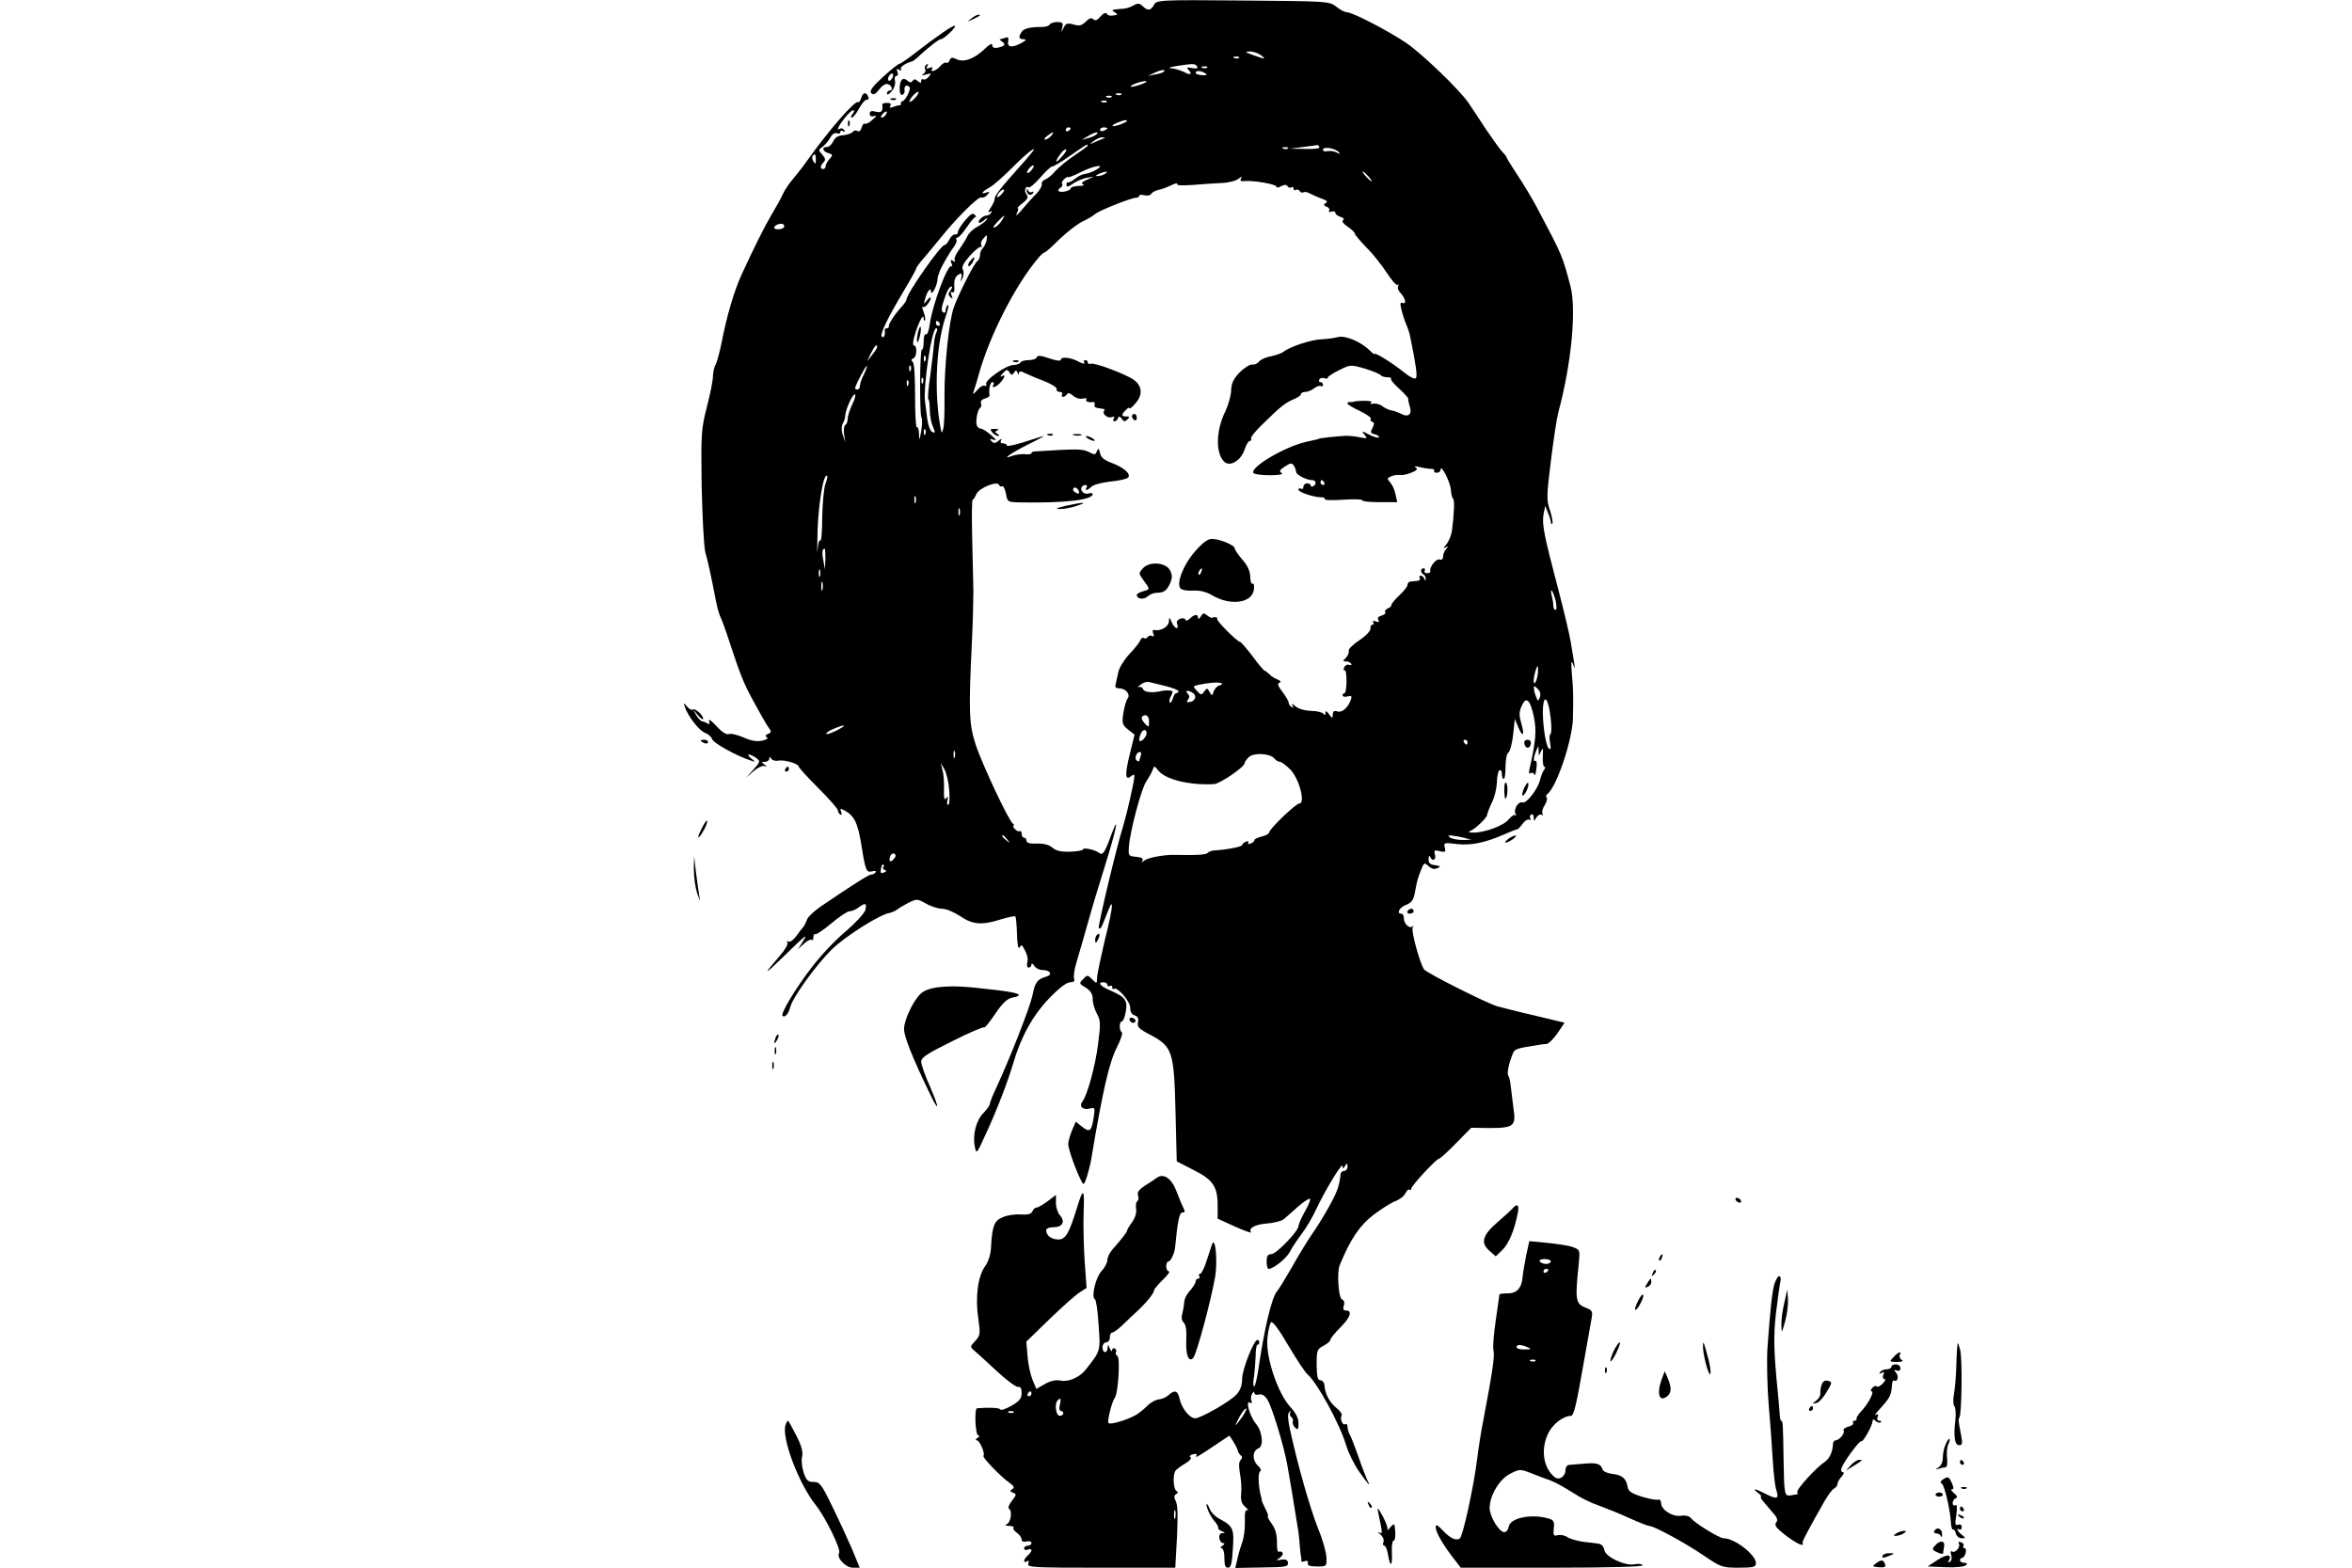 <?xml version="1.0" standalone="no"?>
<!DOCTYPE svg PUBLIC "-//W3C//DTD SVG 20010904//EN"
 "http://www.w3.org/TR/2001/REC-SVG-20010904/DTD/svg10.dtd">
<svg version="1.0" xmlns="http://www.w3.org/2000/svg"
 width="960pt" height="640pt" viewBox="0 0 960 640"
 preserveAspectRatio="xMidYMid meet">

<g transform="translate(0,640) scale(0.1,-0.1)"
fill="#000000" stroke="none">
<path d="M4710 6380 c-13 -24 -26 -25 -46 -5 -13 12 -20 13 -37 3 -12 -7 -29
-12 -37 -13 -57 -5 -56 -5 -40 -15 8 -5 12 -10 8 -11 -25 -5 -34 -4 -40 5 -4
6 -15 2 -26 -11 -13 -16 -22 -19 -29 -12 -8 8 -17 5 -31 -9 -17 -17 -27 -19
-50 -12 -25 7 -32 5 -41 -14 -11 -21 -11 -21 -5 2 4 18 1 22 -20 22 -14 0 -28
-4 -31 -10 -3 -5 -16 -10 -28 -10 -53 0 -78 -6 -87 -20 -14 -22 -12 -30 8 -30
13 -1 11 -4 -8 -15 -38 -21 -60 -19 -55 6 3 15 0 19 -11 15 -9 -3 -19 -6 -22
-6 -4 0 0 -4 8 -10 17 -11 11 -19 -19 -25 -14 -2 -21 1 -21 11 0 9 -10 4 -30
-15 -43 -41 -85 -57 -115 -43 -18 9 -24 8 -29 -4 -3 -9 -10 -13 -14 -10 -5 3
-16 -4 -25 -15 -17 -19 -43 -27 -32 -9 4 6 -1 7 -11 3 -13 -5 -15 -3 -9 7 5 9
4 11 -4 6 -6 -4 -8 -12 -5 -18 4 -6 0 -15 -7 -20 -10 -6 -6 -7 11 -2 22 6 23
5 11 -9 -7 -9 -17 -14 -22 -11 -5 3 -9 0 -9 -7 0 -9 -3 -9 -14 0 -10 9 -16 9
-21 1 -5 -8 -11 -8 -20 0 -20 17 -32 5 -33 -30 0 -20 4 -30 11 -27 7 2 11 11
9 21 -3 16 13 23 21 9 5 -10 -18 -54 -29 -56 -5 -1 -8 -5 -7 -9 2 -5 -1 -8 -6
-8 -5 0 -17 -3 -27 -7 -12 -4 -15 -3 -10 5 5 8 0 12 -13 12 -12 0 -20 -3 -20
-7 4 -27 -3 -35 -26 -29 -18 5 -25 2 -25 -8 0 -10 6 -13 18 -10 12 4 11 0 -7
-15 -12 -12 -27 -19 -31 -16 -4 3 -10 -5 -13 -16 -4 -13 -10 -18 -17 -14 -7 4
-15 3 -19 -3 -4 -6 -21 -12 -38 -14 -22 -1 -35 -9 -42 -25 -6 -13 -17 -23 -26
-23 -22 0 -18 -18 6 -25 19 -6 19 -8 5 -24 -9 -10 -16 -23 -16 -29 0 -7 -4
-12 -10 -12 -13 0 -13 13 2 28 9 9 7 16 -6 31 -16 18 -16 20 2 32 10 8 24 24
31 37 7 14 18 21 27 18 8 -3 14 -1 14 5 0 6 5 7 12 3 7 -4 8 -3 4 5 -4 6 -12
9 -17 6 -16 -11 -10 6 17 41 15 19 31 34 36 34 6 0 5 -7 -2 -15 -7 -8 -8 -15
-3 -15 5 0 19 17 30 38 11 20 25 36 31 35 6 -2 9 4 6 12 -9 21 -22 19 -29 -6
-4 -11 -9 -18 -12 -16 -11 11 -122 -117 -207 -237 -16 -23 -42 -56 -57 -74
-16 -18 -36 -47 -44 -65 -8 -18 -28 -54 -45 -82 -29 -49 -73 -137 -123 -246
-30 -65 -62 -174 -81 -275 -8 -39 -19 -81 -25 -92 -6 -11 -11 -33 -11 -49 0
-15 -11 -72 -25 -125 -23 -91 -24 -108 -21 -325 3 -125 9 -246 15 -268 12 -42
24 -99 41 -187 5 -29 14 -62 19 -73 6 -11 24 -60 40 -110 53 -160 58 -170 131
-300 12 -22 27 -46 32 -52 7 -9 5 -15 -7 -19 -11 -5 -13 -9 -5 -14 7 -4 -1
-10 -20 -14 -22 -4 -47 0 -76 14 -25 10 -51 17 -60 13 -9 -3 -28 9 -50 33 -20
22 -33 31 -30 21 4 -13 2 -16 -7 -10 -6 4 -16 8 -21 8 -5 0 -15 11 -24 25
l-14 25 21 -25 c11 -14 21 -20 21 -14 0 15 -35 46 -43 37 -4 -3 -14 2 -23 13
-12 15 -15 16 -10 2 11 -38 58 -99 82 -109 14 -5 28 -17 31 -27 4 -15 101 -69
158 -87 20 -7 20 -6 1 9 -25 20 -7 21 20 2 18 -14 18 -15 -11 -48 l-30 -33 30
26 c17 15 37 24 45 22 13 -4 13 -3 0 6 -13 9 -13 11 3 11 9 0 17 6 17 13 0 9
2 9 8 0 4 -7 18 -11 30 -8 24 4 82 -13 82 -24 0 -5 36 -44 80 -88 44 -44 80
-85 80 -91 0 -6 4 -14 10 -17 6 -4 7 1 3 11 -5 13 -3 15 13 6 41 -22 55 -50
70 -142 17 -107 20 -113 45 -107 11 3 17 1 13 -4 -3 -5 -11 -9 -17 -9 -11 0
-78 -43 -206 -130 -28 -19 -54 -44 -57 -54 -4 -11 -10 -24 -15 -30 -5 -6 -19
-23 -30 -39 -11 -15 -25 -24 -31 -21 -7 4 -8 2 -4 -4 4 -6 -10 -30 -31 -54
-70 -81 -67 -83 12 -6 101 98 103 99 81 63 l-19 -30 25 23 c13 12 28 19 31 15
4 -3 7 1 7 11 0 9 4 15 8 12 4 -2 34 18 66 45 32 27 65 49 74 49 9 0 26 7 36
15 28 21 35 19 28 -10 -4 -14 -40 -53 -81 -88 -41 -34 -104 -101 -140 -149
-66 -86 -126 -187 -117 -195 9 -9 24 7 31 34 10 41 103 170 168 235 54 54 198
145 238 151 9 2 23 8 31 14 7 6 28 18 47 28 33 16 35 16 71 -4 21 -12 51 -21
66 -21 16 0 49 -14 73 -30 51 -35 89 -38 167 -13 30 9 56 14 58 12 3 -3 6 -35
7 -73 1 -38 5 -62 10 -55 4 8 9 11 11 9 19 -30 26 -51 21 -69 -3 -12 -1 -21 6
-21 6 0 11 6 11 13 0 6 5 4 11 -5 5 -10 21 -18 34 -18 30 0 43 -18 18 -26 -40
-12 -48 -23 -59 -78 -11 -51 -91 -255 -150 -382 -13 -28 -24 -56 -24 -61 0 -6
-12 -22 -26 -37 -30 -29 -45 -90 -35 -138 6 -31 8 -29 44 51 47 101 91 217
112 288 32 110 80 197 146 266 41 43 73 67 87 67 15 0 20 5 16 15 -3 8 1 38
10 67 9 29 30 103 47 163 17 61 48 164 69 230 44 140 62 223 27 130 -28 -77
-36 -88 -50 -77 -17 13 -67 24 -67 14 0 -4 -24 -8 -52 -9 -38 -1 -59 4 -73 17
-13 11 -34 17 -62 16 -29 -1 -43 3 -43 11 0 7 -4 13 -10 13 -5 0 -10 7 -10 16
0 8 -3 13 -7 11 -5 -3 -14 1 -21 9 -7 8 -9 14 -5 14 4 0 3 4 -3 8 -17 12 -120
231 -150 317 -29 88 -31 133 -17 425 4 80 6 174 6 210 -1 36 -3 134 -5 218 -2
83 -1 152 2 152 3 0 10 10 15 23 11 25 87 56 93 37 2 -5 8 -8 12 -5 5 3 12
-10 16 -30 6 -35 6 -35 63 -36 176 -3 291 10 291 34 0 4 -8 6 -19 2 -18 -5
-36 16 -24 29 10 10 25 7 18 -4 -9 -15 4 -12 20 3 7 8 42 17 76 21 35 3 68 11
73 16 14 14 -15 41 -66 60 -30 11 -44 22 -48 40 -5 21 -7 22 -13 8 -5 -15 -9
-16 -33 -3 -26 13 -51 13 -221 2 -7 0 -13 -3 -13 -7 0 -4 -12 -6 -26 -4 -15 1
-38 -2 -53 -7 -46 -18 -9 9 64 46 39 19 68 35 65 35 -3 0 -38 -11 -78 -24 -40
-13 -72 -19 -72 -15 0 5 -7 9 -16 9 -9 0 -12 5 -8 13 5 8 2 7 -10 -2 -13 -11
-19 -12 -29 -2 -9 10 -8 11 8 6 15 -5 12 0 -10 19 -16 14 -35 26 -41 26 -7 0
-14 6 -17 13 -6 17 3 66 14 72 4 3 6 12 3 19 -3 8 4 16 16 19 11 3 20 9 19 14
-4 23 2 53 12 53 5 0 7 -4 4 -10 -11 -17 11 -11 28 8 20 22 22 36 5 26 -7 -4
-5 2 5 12 15 17 19 17 27 4 8 -12 11 -13 19 -1 7 11 9 11 14 0 4 -9 6 -10 6
-2 1 9 8 9 29 -2 15 -7 50 -22 77 -32 28 -11 49 -25 48 -31 -2 -7 4 -12 13
-12 8 0 12 -4 9 -10 -3 -5 -2 -10 4 -10 5 0 13 5 16 11 5 7 13 4 26 -7 10 -9
27 -14 39 -11 11 3 18 1 14 -4 -5 -8 9 -13 29 -10 4 0 6 -4 5 -11 -3 -11 2
-13 34 -17 6 0 8 -4 5 -8 -11 -11 14 -32 30 -26 11 4 14 2 9 -5 -4 -7 -3 -12
3 -12 5 0 12 6 14 13 4 9 8 8 16 -3 8 -12 13 -12 23 -2 9 9 9 12 -5 12 -21 0
-21 7 -2 26 8 9 15 12 15 7 0 -4 12 5 26 22 29 34 26 70 -9 95 -33 23 -160 71
-174 65 -7 -2 -13 0 -13 5 0 6 -5 10 -11 10 -5 0 -7 -5 -3 -11 3 -6 -8 -4 -24
5 -34 18 -72 21 -72 7 0 -6 -21 -3 -47 6 -34 12 -48 13 -51 5 -2 -7 -17 -12
-32 -12 -16 0 -32 -4 -35 -10 -3 -5 -16 -10 -28 -10 -30 0 -118 -62 -112 -78
3 -7 0 -10 -5 -7 -6 4 -20 -4 -31 -17 -18 -20 -20 -21 -14 -3 4 11 13 41 20
66 43 157 151 369 244 477 10 12 22 22 25 22 4 0 31 24 61 54 30 29 72 61 92
71 21 10 45 24 54 32 17 14 144 65 167 66 6 0 12 4 12 8 0 4 9 5 21 2 12 -3
24 -1 28 6 4 6 17 13 30 16 12 2 35 11 52 19 16 8 27 10 24 5 -4 -6 20 -7 62
-4 37 3 91 7 119 8 28 1 59 9 69 17 13 10 16 11 11 2 -6 -10 -2 -13 15 -11 37
3 129 -13 129 -23 0 -5 9 -4 19 2 14 7 22 7 26 0 4 -6 11 -8 16 -5 5 4 9 1 9
-5 0 -6 4 -9 9 -5 5 3 12 1 16 -5 4 -6 10 -8 15 -5 5 3 17 1 27 -5 10 -5 31
-15 48 -21 21 -7 26 -12 16 -18 -10 -6 -9 -10 4 -15 9 -3 13 -10 10 -16 -3 -6
1 -7 9 -4 9 3 16 1 16 -4 0 -6 10 -14 21 -17 13 -4 17 -10 11 -14 -7 -4 1 -14
18 -26 17 -11 30 -24 30 -29 0 -4 21 -29 46 -55 26 -25 63 -72 84 -104 20 -31
40 -54 45 -50 4 5 5 3 2 -4 -4 -6 -1 -17 6 -25 21 -21 30 -51 13 -45 -11 4
-12 -1 -6 -26 4 -18 13 -45 20 -62 7 -16 14 -39 16 -50 24 -118 30 -161 23
-169 -5 -5 -27 6 -52 27 -44 35 -117 81 -117 72 0 -3 -9 4 -20 15 -35 35 -100
62 -129 54 -14 -4 -44 -8 -66 -9 -42 -1 -129 -30 -155 -50 -8 -7 -31 -15 -51
-19 -21 -4 -43 -13 -50 -22 -6 -8 -19 -14 -28 -12 -9 1 -32 -13 -51 -32 -26
-27 -34 -44 -35 -75 -1 -22 -12 -60 -24 -85 -38 -77 -40 -169 -5 -204 23 -24
69 3 84 49 6 19 16 35 21 35 6 0 8 4 5 9 -3 5 18 31 47 59 75 74 94 88 127
102 17 7 30 16 30 21 0 5 8 9 18 9 9 0 26 7 36 15 10 8 23 12 27 9 5 -3 9 0 9
5 0 6 -5 11 -11 11 -5 0 -7 5 -4 11 4 6 13 8 21 5 8 -3 14 -2 14 3 0 4 21 18
46 30 46 23 46 23 106 6 32 -10 61 -22 64 -27 3 -4 15 -8 26 -8 12 0 19 -3 16
-6 -4 -3 11 -21 33 -41 21 -19 38 -38 37 -41 -1 -4 2 -18 6 -31 11 -31 -5 -46
-34 -31 -12 6 -30 13 -42 15 -11 2 -27 10 -36 17 -8 7 -25 12 -36 10 -14 -2
-17 0 -8 6 10 7 -58 8 -78 1 -3 -1 -8 -1 -12 0 -5 0 -8 -2 -8 -6 1 -5 23 -18
51 -31 27 -13 47 -27 44 -32 -3 -5 0 -10 6 -12 9 -3 9 -9 1 -25 -10 -18 -8
-22 10 -26 12 -4 19 -9 16 -12 -3 -4 -21 1 -40 11 -31 16 -32 16 -19 0 14 -17
12 -17 -20 -11 -18 4 -43 6 -54 6 -27 -1 -109 -9 -112 -12 -3 -2 -4 -2 -53
-13 -87 -20 -229 -104 -214 -127 3 -5 33 -9 67 -9 39 0 57 4 48 9 -11 7 -8 13
14 27 23 15 28 15 36 3 5 -8 9 -19 9 -25 0 -12 43 -34 65 -34 17 0 20 -16 5
-25 -5 -3 -10 -2 -10 3 0 5 -7 9 -15 9 -8 0 -15 -7 -15 -14 0 -8 -4 -11 -10
-8 -5 3 -10 2 -10 -4 0 -10 61 -31 93 -31 10 0 16 -3 14 -7 -3 -5 30 -6 74 -3
43 3 79 2 79 -2 0 -5 32 -8 71 -8 l72 0 -7 32 c-3 17 -13 39 -22 49 -13 15
-13 17 3 24 10 5 26 7 37 6 10 -2 31 3 48 10 22 9 26 14 16 21 -8 5 -1 6 17 1
17 -4 38 -7 47 -7 9 0 14 -4 12 -8 -3 -4 2 -8 10 -8 9 0 16 6 16 13 1 25 39
-50 42 -82 1 -18 5 -34 9 -37 7 -4 4 -65 -5 -133 -3 -18 -13 -42 -23 -54 -12
-14 -13 -18 -3 -12 12 6 13 5 3 -6 -7 -7 -13 -21 -13 -31 0 -11 -5 -15 -14
-12 -14 5 -43 -32 -38 -48 1 -5 -5 -8 -14 -8 -8 0 -12 5 -9 10 3 6 1 10 -4 10
-14 0 -14 -17 -1 -25 6 -3 10 -12 9 -18 0 -9 -2 -9 -6 1 -2 6 -9 12 -14 12 -6
0 -7 -4 -4 -10 3 -5 -1 -11 -9 -11 -9 -1 -22 -2 -28 -3 -7 0 -13 -7 -13 -13 0
-7 -15 -26 -32 -42 -18 -17 -33 -34 -33 -39 0 -6 -7 -13 -16 -16 -8 -3 -13
-10 -10 -15 3 -5 -4 -11 -15 -14 -14 -4 -18 -10 -13 -18 5 -9 2 -10 -10 -6
-10 4 -15 3 -11 -3 3 -6 2 -10 -3 -10 -6 0 -9 -7 -8 -16 0 -10 -19 -30 -46
-48 -26 -17 -45 -36 -43 -43 2 -7 -3 -19 -11 -28 -14 -13 -14 -15 0 -15 8 0
18 -4 21 -10 3 -5 0 -7 -8 -4 -8 3 -17 -2 -21 -11 -3 -9 -2 -14 2 -11 5 3 8
-17 8 -44 0 -28 -4 -50 -8 -50 -5 0 -8 -4 -8 -9 0 -5 9 -7 20 -4 16 4 19 2 14
-13 -12 -33 -36 -55 -56 -48 -13 4 -18 0 -18 -13 -1 -17 -2 -17 -15 1 -11 14
-15 16 -15 5 0 -9 -3 -10 -8 -3 -4 6 -27 12 -51 12 -26 1 -53 9 -64 19 -12 11
-17 12 -12 4 5 -10 4 -12 -3 -7 -7 4 -12 12 -12 17 0 6 -11 25 -25 44 -19 24
-22 34 -13 38 9 3 6 7 -7 13 -11 4 -26 13 -32 20 -7 7 -16 14 -21 16 -4 1 -28
29 -51 61 -24 31 -46 57 -50 57 -11 0 -99 88 -93 94 5 6 -14 9 -21 4 -2 -2
-11 3 -20 10 -13 11 -17 10 -26 -5 -6 -10 -11 -12 -11 -5 0 16 -15 15 -33 -3
-9 -9 -17 -11 -19 -4 -2 5 -11 7 -21 3 -10 -3 -16 -12 -13 -19 10 -27 -8 -24
-20 2 -11 25 -12 26 -13 6 -1 -21 -32 -40 -58 -35 -8 2 -10 -3 -6 -14 4 -11 3
-15 -5 -10 -6 3 -13 2 -17 -4 -4 -6 -11 -8 -16 -5 -5 4 -12 -1 -15 -10 -4 -9
-24 -34 -44 -55 -21 -22 -41 -55 -45 -72 -4 -18 -9 -41 -11 -50 -4 -13 0 -18
14 -18 27 0 48 -26 34 -42 -5 -7 -13 -34 -17 -59 -6 -42 -4 -48 19 -67 l27
-21 -19 -77 c-21 -84 -20 -113 4 -93 11 9 14 8 14 -1 0 -19 -30 -150 -45 -200
-28 -88 -105 -413 -100 -418 7 -7 9 -4 33 58 30 79 27 33 -9 -110 -16 -69 -31
-137 -31 -151 -1 -26 -1 -26 -20 -7 -19 19 -20 19 -37 1 -17 -17 -17 -19 11
-35 20 -13 28 -26 28 -47 0 -16 8 -43 17 -59 15 -27 16 -40 5 -124 -11 -89
-44 -209 -64 -235 -15 -19 1 -35 28 -29 24 6 24 5 18 -36 -9 -57 -16 -62 -47
-38 l-26 21 -16 -37 c-8 -20 -15 -45 -15 -55 0 -18 30 -104 52 -147 11 -22 12
-21 24 13 6 20 15 53 18 73 47 280 73 394 105 457 16 31 24 58 20 61 -12 7
-11 44 0 44 5 0 12 18 16 40 8 47 -2 60 -64 87 -42 18 -53 33 -26 33 8 0 15
-5 15 -11 0 -5 4 -7 10 -4 6 3 10 1 10 -6 0 -7 3 -10 6 -6 12 12 67 -50 67
-76 0 -17 6 -29 18 -32 14 -5 17 -13 14 -28 -5 -19 3 -27 51 -52 90 -48 96
-68 102 -313 l5 -203 68 -35 c80 -40 99 -68 99 -146 l0 -53 70 -32 c39 -17 68
-28 66 -24 -11 17 15 32 63 36 29 2 60 10 70 17 9 8 36 31 59 52 24 21 46 35
49 32 3 -3 -6 -26 -21 -52 -14 -25 -26 -52 -26 -59 0 -21 -91 -115 -111 -115
-14 0 -19 -7 -19 -30 0 -16 3 -30 8 -30 20 0 73 43 87 70 9 18 31 50 48 73 18
23 45 69 60 102 39 82 107 193 107 175 0 -13 1 -13 10 0 8 13 10 12 10 -2 0
-10 -6 -18 -13 -18 -8 0 -14 -6 -15 -12 -5 -50 -15 -76 -48 -135 -21 -38 -52
-88 -70 -113 -17 -25 -53 -83 -79 -130 -27 -47 -55 -93 -63 -102 -21 -25 -50
-145 -74 -306 -6 -45 -15 -82 -19 -82 -4 0 -5 17 -1 38 3 20 6 58 7 84 0 27 3
48 8 48 4 0 7 5 7 10 0 6 -3 10 -8 10 -14 0 -62 -121 -62 -158 0 -26 -7 -47
-22 -64 -25 -28 -146 -98 -170 -98 -22 0 -55 41 -63 78 -7 35 -20 40 -46 16
-9 -8 -27 -16 -39 -17 -13 -1 -35 -13 -49 -28 -14 -14 -36 -31 -47 -37 -40
-21 -104 -40 -110 -31 -5 9 14 87 27 104 13 19 22 162 10 169 -6 4 -9 11 -6
16 3 5 1 11 -5 15 -5 3 -10 0 -11 -7 0 -7 -4 -4 -9 7 -7 17 -9 17 -9 3 -1 -25
-21 -23 -21 2 0 11 7 20 15 20 8 0 15 9 15 20 0 11 4 20 10 20 5 0 22 12 38
27 16 16 42 40 58 55 39 35 74 78 74 89 0 5 16 25 36 44 20 19 31 35 25 35 -6
0 -11 9 -11 20 0 11 4 20 9 20 9 0 24 32 27 55 11 114 18 145 30 145 10 0 12
5 5 17 -5 10 -18 40 -28 67 -20 55 -53 78 -81 58 -9 -7 -32 -22 -50 -33 -23
-15 -31 -26 -27 -39 3 -10 2 -21 -3 -24 -5 -3 -7 -17 -5 -30 3 -16 -3 -36 -16
-55 -12 -16 -21 -32 -21 -35 0 -6 -20 -32 -57 -74 -13 -14 -23 -34 -23 -45 0
-12 -11 -32 -24 -46 -24 -26 -43 -106 -27 -115 5 -3 12 -50 15 -105 8 -107 9
-105 -54 -184 -24 -30 -70 -50 -101 -43 -19 4 -41 -1 -64 -14 l-35 -20 -16 38
c-8 20 -18 64 -20 96 l-5 59 97 94 c54 52 109 101 124 109 l25 16 -8 111 c-4
62 -6 152 -4 200 4 96 -2 100 -27 17 -33 -107 -47 -130 -76 -130 -28 0 -50 16
-50 37 0 8 12 13 30 13 37 0 49 23 26 49 -9 10 -16 32 -16 50 l0 33 -34 -26
c-19 -14 -40 -26 -46 -26 -6 0 -13 -7 -16 -15 -5 -11 -18 -15 -48 -13 -22 2
-55 -3 -73 -11 -35 -14 -43 -35 -48 -121 -1 -30 -10 -59 -24 -79 -30 -41 -41
-128 -28 -214 9 -64 8 -69 -13 -92 -21 -22 -21 -24 -3 -39 10 -8 51 -46 91
-83 40 -37 80 -67 88 -65 9 2 14 -6 14 -25 0 -22 -9 -33 -42 -52 -23 -13 -43
-20 -45 -15 -2 7 -48 9 -95 5 -12 -2 -7 -111 5 -111 7 0 6 -4 -3 -10 -8 -5
-10 -10 -3 -10 12 0 35 -55 27 -63 -6 -6 71 -86 106 -110 19 -14 22 -20 12
-26 -11 -7 -10 -10 3 -15 15 -5 14 -9 -5 -33 -11 -14 -17 -29 -12 -32 15 -9 8
-55 -8 -63 -10 -5 -8 -7 9 -7 13 -1 21 -4 18 -8 -4 -3 2 -12 13 -20 11 -8 20
-20 20 -28 0 -8 7 -11 20 -8 11 3 20 0 20 -6 0 -6 -7 -11 -15 -11 -8 0 -15 -5
-15 -11 0 -6 7 -9 15 -5 8 3 15 2 15 -3 0 -5 -7 -14 -15 -21 -18 -15 -20 -34
-3 -24 8 5 9 2 5 -9 -6 -16 18 -17 297 -17 l303 0 7 125 c4 86 3 132 -5 147
-8 15 -8 22 1 28 9 5 9 9 1 14 -12 8 -15 65 -3 82 4 6 22 19 39 29 19 11 28
22 22 26 -6 3 -2 9 10 12 13 3 19 1 14 -5 -8 -14 8 -4 106 62 l29 19 16 -24
c8 -13 17 -30 18 -37 2 -7 7 -16 13 -20 6 -5 6 -11 -1 -18 -8 -8 -8 -26 -3
-56 5 -24 7 -61 5 -82 -3 -28 2 -41 18 -55 11 -10 15 -16 9 -12 -10 4 -13 -8
-12 -47 1 -29 -4 -66 -10 -82 -6 -16 -15 -46 -20 -68 l-9 -39 108 2 c96 1 108
3 107 18 -1 13 -8 16 -26 14 -23 -4 -24 -3 -8 7 9 6 15 16 12 21 -4 5 -10 7
-15 4 -5 -3 -9 14 -8 39 0 31 -6 54 -21 75 -12 17 -20 31 -16 31 3 0 -1 13
-10 30 -8 16 -15 32 -15 35 0 3 0 6 -1 8 -13 43 -16 106 -5 111 6 2 1 13 -11
24 -23 23 -21 59 3 69 23 8 17 68 -9 100 -26 30 -45 99 -25 87 7 -5 9 -2 6 8
-4 8 -2 21 3 29 5 8 9 9 9 2 0 -6 8 -9 18 -6 12 3 24 -4 34 -19 19 -28 70
-195 83 -273 4 -20 29 -168 40 -240 4 -22 9 -60 10 -85 2 -25 5 -47 6 -50 1
-3 1 -8 0 -12 0 -4 6 -5 15 -1 9 3 14 0 12 -8 -2 -10 8 -14 37 -14 40 0 40 0
39 37 -1 21 -15 72 -33 115 -35 89 -84 261 -116 408 -9 42 -10 63 -3 70 8 7 9
6 4 -2 -3 -6 -1 -15 5 -18 5 -4 8 -12 6 -19 -3 -6 2 -17 9 -24 12 -11 14 -8
14 18 0 20 -11 42 -35 68 -51 57 -100 205 -92 280 3 30 10 59 15 64 6 6 34
-32 71 -96 34 -57 69 -110 78 -117 39 -33 131 -201 157 -288 9 -30 32 -78 53
-108 37 -53 52 -69 33 -34 -5 11 -21 52 -35 93 -14 40 -30 81 -35 90 -6 10
-10 25 -10 33 0 9 -4 14 -9 11 -11 -7 -23 22 -15 35 3 6 -6 19 -21 31 -28 22
-48 60 -49 93 -1 11 -8 20 -16 20 -12 0 -15 14 -16 63 0 60 2 64 28 78 15 8
28 19 28 24 0 6 18 28 40 50 42 42 51 70 24 70 -11 0 -14 6 -9 20 4 12 1 22
-7 25 -15 6 -22 109 -10 140 44 106 80 160 136 204 33 25 74 51 90 57 17 6 36
20 42 32 6 12 14 19 17 15 4 -3 7 -1 7 4 0 12 103 123 114 123 4 0 35 28 69
63 l62 63 75 -1 c99 0 109 8 97 83 -4 31 -9 72 -11 90 -2 18 -6 35 -9 39 -7 7
-1 44 15 85 10 27 11 27 113 43 6 1 18 3 27 3 9 1 29 21 45 44 l29 43 -121 29
c-66 15 -135 33 -154 38 -46 14 -286 135 -298 150 -17 22 -54 158 -47 171 4 7
4 9 -1 5 -12 -11 -35 11 -35 33 0 11 -4 19 -10 19 -22 0 -8 26 19 36 21 8 30
20 35 45 10 55 12 62 26 97 12 31 13 32 31 16 12 -11 24 -14 36 -8 15 7 14 8
-9 12 -21 2 -28 9 -27 25 0 12 3 16 6 10 8 -22 26 -14 20 8 -5 18 -2 20 20 14
22 -5 25 -3 20 15 -5 20 -3 21 52 14 58 -6 114 6 196 42 22 10 43 18 47 18 4
1 15 11 23 24 9 12 21 19 27 16 6 -4 8 -2 4 4 -3 6 -2 13 4 17 5 3 10 -2 10
-12 1 -17 1 -17 11 0 6 9 15 14 21 11 7 -4 8 -2 4 4 -4 6 0 22 9 35 8 13 12
27 8 31 -4 4 -3 10 2 14 37 25 102 218 105 307 2 85 2 116 -4 180 -4 50 -3 63
4 45 9 -24 9 -23 5 5 -3 17 -9 55 -14 85 -5 31 -28 127 -51 215 -57 217 -67
264 -60 305 l7 35 11 -28 c7 -16 12 -33 12 -39 0 -6 3 -9 6 -5 3 3 -1 27 -9
52 -15 42 -15 58 3 203 11 86 24 175 30 197 54 199 75 421 50 517 -34 127 -30
119 -140 327 -20 36 -54 94 -78 129 -23 35 -42 66 -42 68 0 3 -7 13 -16 22 -9
8 -40 52 -70 96 -29 45 -61 92 -70 106 -37 54 -192 203 -256 246 -76 51 -218
124 -240 124 -9 0 -28 10 -44 23 -28 22 -33 22 -381 25 -345 3 -352 2 -363
-18z m436 -205 c24 -18 19 -18 -31 0 -33 12 -36 14 -14 15 14 0 34 -7 45 -15z
m-89 -11 c-3 -3 -12 -4 -19 -1 -8 3 -5 6 6 6 11 1 17 -2 13 -5z m-171 -35 c5
-8 -1 -10 -20 -7 -20 4 -24 2 -17 -5 20 -20 11 -26 -16 -11 -16 7 -39 15 -53
15 -14 1 -5 5 20 9 70 11 78 11 86 -1z m41 -5 c-3 -3 -12 -4 -19 -1 -8 3 -5 6
6 6 11 1 17 -2 13 -5z m-178 -18 c-2 -2 -18 -7 -34 -10 l-30 -6 30 14 c26 12
46 14 34 2z m170 -5 c10 -7 7 -9 -12 -8 -15 1 -27 5 -27 10 0 10 22 9 39 -2z
m-241 -36 c-3 -3 -20 -10 -38 -15 -19 -5 -29 -6 -24 -1 12 12 74 27 62 16z
m-943 -65 c-24 -26 -32 -18 -9 9 10 11 20 18 23 16 2 -3 -4 -14 -14 -25z m842
14 c-3 -3 -12 -4 -19 -1 -8 3 -5 6 6 6 11 1 17 -2 13 -5z m-40 -10 c-3 -3 -12
-4 -19 -1 -8 3 -5 6 6 6 11 1 17 -2 13 -5z m-20 -20 c-3 -3 -12 -4 -19 -1 -8
3 -5 6 6 6 11 1 17 -2 13 -5z m-902 -53 c-3 -6 -11 -11 -16 -11 -5 0 -4 6 3
14 14 16 24 13 13 -3z m985 -25 c0 -2 -13 -9 -30 -15 -35 -12 -41 -5 -7 9 25
10 37 12 37 6z m-230 -30 c0 -3 -4 -8 -10 -11 -5 -3 -10 -1 -10 4 0 6 5 11 10
11 6 0 10 -2 10 -4z m150 0 c0 -2 -7 -6 -15 -10 -8 -3 -15 -1 -15 4 0 6 7 10
15 10 8 0 15 -2 15 -4z m-230 -31 c-7 -8 -18 -15 -24 -15 -6 0 -2 7 8 15 25
19 32 19 16 0z m185 6 c-6 -5 -21 -12 -35 -15 l-25 -7 25 15 c28 17 50 21 35
7z m25 -18 c-8 -3 -24 -10 -35 -15 -20 -9 -20 -9 -1 6 11 9 27 16 35 15 14 0
14 -1 1 -6z m-60 -27 c0 -3 -25 -21 -55 -41 -30 -20 -65 -49 -78 -64 -12 -15
-31 -30 -41 -34 -10 -4 -16 -12 -14 -19 2 -6 -7 -23 -21 -38 -15 -14 -41 -44
-59 -65 -18 -22 -28 -30 -22 -17 6 12 8 22 4 22 -4 0 5 9 20 21 21 16 24 24
16 35 -12 14 -4 38 9 29 5 -2 26 16 47 40 21 25 43 45 48 45 6 0 40 20 75 45
65 45 71 49 71 41z m945 -6 c4 -6 -17 -9 -57 -8 l-63 1 55 7 c30 4 56 7 57 8
1 1 5 -2 8 -8z m-128 -6 c-3 -3 -12 -4 -19 -1 -8 3 -5 6 6 6 11 1 17 -2 13 -5z
m207 -15 c8 -9 6 -9 -8 -2 -10 6 -27 8 -37 6 -11 -3 -19 0 -19 6 0 14 49 6 64
-10z m-1260 -11 c-10 -13 -31 -36 -46 -53 -74 -82 -98 -114 -98 -126 0 -8 -8
-25 -17 -38 -10 -15 -11 -21 -3 -16 9 5 11 4 6 -3 -4 -7 -13 -12 -20 -12 -8 0
-19 -7 -26 -15 -15 -18 1 -20 19 -2 11 10 13 9 7 -1 -4 -6 -21 -19 -37 -28
-16 -8 -34 -25 -40 -37 -5 -12 -21 -37 -34 -56 -14 -18 -22 -38 -18 -44 4 -6
1 -7 -7 -2 -10 6 -12 4 -6 -11 4 -10 4 -15 0 -11 -14 14 -78 -156 -89 -236 -3
-26 -10 -45 -16 -42 -5 4 -9 -10 -9 -30 0 -20 -3 -34 -7 -32 -9 6 -10 -263 -2
-278 4 -5 3 -30 -1 -55 -7 -40 -8 -41 -9 -12 0 18 -5 31 -9 28 -4 -2 -7 55 -7
127 0 80 -3 135 -10 140 -7 6 -6 10 3 14 14 5 17 53 2 53 -5 0 -4 18 4 43 15
51 35 89 36 68 0 -8 2 -12 5 -9 3 3 1 18 -5 34 -6 16 -8 25 -4 21 4 -3 13 1
20 11 19 24 17 40 -2 16 -14 -18 -15 -18 -8 6 8 31 24 50 24 30 1 -21 23 19
26 45 1 11 3 21 4 23 2 1 3 5 4 10 3 14 39 77 57 101 10 13 16 27 13 32 -3 5
-1 9 4 9 6 0 23 20 40 45 16 24 32 42 36 40 3 -3 1 1 -5 8 -8 9 -17 4 -40 -23
-16 -19 -29 -40 -29 -47 0 -7 -5 -12 -12 -10 -6 1 -17 -8 -23 -21 -7 -13 -16
-23 -19 -22 -15 2 -156 -199 -156 -223 0 -4 -8 -16 -17 -26 -29 -31 -58 -75
-55 -83 1 -5 -3 -8 -8 -8 -5 0 -9 -3 -9 -7 3 -20 -2 -34 -11 -28 -11 7 20 72
91 191 27 45 49 85 49 89 0 4 15 24 33 44 17 21 48 57 67 81 65 81 153 168
165 164 6 -3 18 2 25 11 11 13 10 14 -4 9 -26 -10 -18 4 12 20 15 8 59 46 97
85 66 66 110 97 69 49z m134 -3 c-23 -27 -34 -33 -22 -12 14 23 26 37 35 37 5
0 -1 -11 -13 -25z m-1008 -17 c0 -18 -2 -20 -9 -8 -6 8 -7 18 -5 22 9 14 14 9
14 -14z m880 -43 c-7 -9 -15 -13 -17 -11 -6 6 20 36 26 30 2 -2 -2 -10 -9 -19z
m259 -1 c-13 -7 -31 -13 -40 -14 -9 0 -28 -9 -41 -20 -14 -10 -27 -17 -30 -15
-3 3 -5 -1 -5 -9 0 -11 6 -10 26 4 14 10 40 21 56 24 l30 5 -29 -13 c-20 -9
-25 -15 -15 -19 8 -3 -1 -6 -18 -6 -18 -1 -33 -5 -33 -10 0 -5 -11 -11 -25
-13 -25 -5 -34 5 -15 17 6 4 8 10 5 15 -3 4 2 13 10 20 8 7 15 10 15 7 0 -3
26 7 57 23 56 27 101 31 52 4z m41 -14 c-8 -5 -22 -9 -30 -9 -10 0 -8 3 5 9
27 12 43 12 25 0z m1075 -10 c10 -11 16 -20 13 -20 -3 0 -13 9 -23 20 -10 11
-16 20 -13 20 3 0 13 -9 23 -20z m-1499 -75 c-9 -9 -16 -13 -16 -8 0 12 22 34
28 28 2 -2 -3 -11 -12 -20z m2 -107 c-8 -12 -21 -24 -29 -27 -8 -2 -3 8 11 22
31 33 37 34 18 5z m-887 -23 c-1 -12 -41 -16 -41 -4 0 8 21 18 33 15 5 -1 8
-6 8 -11z m826 -55 c-2 -11 -9 -26 -15 -32 -7 -7 -12 -20 -12 -29 0 -10 -5
-21 -10 -24 -13 -8 -77 -134 -97 -190 -20 -57 -39 -242 -38 -365 1 -58 -1
-116 -5 -130 -6 -23 -7 -21 -13 15 -25 141 -15 334 23 443 10 29 14 50 9 47
-5 -4 -9 -13 -9 -21 0 -8 -4 -13 -9 -10 -11 7 -10 17 8 69 7 20 17 37 23 37 6
0 5 -6 -2 -15 -10 -13 -11 -18 -1 -28 10 -9 11 -8 5 7 -5 13 -4 17 3 13 7 -4
10 5 8 27 -1 22 4 37 16 44 14 9 16 7 13 -11 -4 -21 -4 -21 5 -2 5 11 5 27 1
35 -6 10 3 27 28 55 20 22 40 39 45 37 5 -1 6 2 2 8 -3 5 0 16 7 24 17 20 18
20 15 -4z m-192 -340 c3 -5 1 -10 -4 -10 -6 0 -11 5 -11 10 0 6 2 10 4 10 3 0
8 -4 11 -10z m-13 -37 c-5 -10 -9 -32 -10 -48 -1 -17 -8 -74 -15 -128 -8 -53
-11 -97 -8 -97 3 0 6 -19 6 -43 0 -23 6 -54 13 -69 10 -23 10 -27 -2 -22 -9 3
-17 25 -21 52 -3 26 -7 57 -9 70 -9 63 27 302 45 302 6 0 6 -7 1 -17z m-242
-60 c0 -5 -10 -19 -21 -33 l-20 -25 16 33 c15 30 25 41 25 25z m197 -55 c-3
-8 -6 -5 -6 6 -1 11 2 17 5 13 3 -3 4 -12 1 -19z m-251 -57 c-9 -16 -16 -37
-16 -46 0 -8 -4 -15 -10 -15 -5 0 -10 2 -10 5 0 10 44 94 48 91 2 -2 -4 -18
-12 -35z m191 17 c-3 -8 -6 -5 -6 6 -1 11 2 17 5 13 3 -3 4 -12 1 -19z m50
-50 c-3 -8 -6 -5 -6 6 -1 11 2 17 5 13 3 -3 4 -12 1 -19z m-60 -10 c-3 -8 -6
-5 -6 6 -1 11 2 17 5 13 3 -3 4 -12 1 -19z m-228 -78 c-10 -21 -19 -48 -19
-59 0 -11 -4 -23 -10 -26 -5 -3 -7 -20 -5 -38 l5 -32 -10 29 c-6 18 -6 36 0
47 6 10 10 24 10 32 0 22 29 87 39 87 5 0 1 -18 -10 -40z m298 -122 c-3 -8 -6
-5 -6 6 -1 11 2 17 5 13 3 -3 4 -12 1 -19z m-408 -204 c-6 -16 -12 -77 -13
-135 0 -59 -4 -102 -8 -96 -4 6 -9 -11 -11 -38 -2 -28 -2 9 0 80 4 114 25 236
39 222 3 -2 -1 -17 -7 -33z m2036 6 c3 -5 1 -10 -4 -10 -6 0 -11 5 -11 10 0 6
2 10 4 10 3 0 8 -4 11 -10z m-1002 -34 c4 -10 1 -13 -9 -9 -7 3 -14 9 -14 14
0 14 17 10 23 -5z m-666 -48 c-3 -7 -5 -2 -5 12 0 14 2 19 5 13 2 -7 2 -19 0
-25z m180 -50 c-3 -7 -5 -2 -5 12 0 14 2 19 5 13 2 -7 2 -19 0 -25z m-548
-180 l-2 -43 -6 35 c-7 33 -5 50 5 50 2 0 3 -19 3 -42z m-22 -70 c-3 -7 -5 -2
-5 12 0 14 2 19 5 13 2 -7 2 -19 0 -25z m10 -55 c-3 -10 -5 -4 -5 12 0 17 2
24 5 18 2 -7 2 -21 0 -30z m2993 -47 c4 -21 4 -36 -1 -36 -5 0 -9 8 -9 18 0 9
-3 28 -7 42 -3 14 -3 22 1 18 4 -3 11 -23 16 -42z m-73 -296 c-4 -31 -17 -54
-17 -29 0 18 11 59 16 59 2 0 2 -14 1 -30z m-1519 -51 c28 -7 52 -16 52 -21 0
-4 -4 -8 -9 -8 -5 0 -11 -10 -14 -22 -4 -12 -9 -19 -12 -16 -4 3 -2 16 5 27 9
18 8 21 -7 22 -10 1 -22 0 -28 -1 -38 -10 -74 -7 -79 6 -3 8 -12 12 -18 9 -7
-4 -4 1 6 9 11 9 27 14 35 12 9 -2 40 -10 69 -17z m220 3 c-9 -2 -20 -13 -24
-24 -6 -20 -7 -20 -17 -3 -9 17 -11 17 -22 2 -11 -16 -13 -15 -30 3 -17 18
-16 19 6 24 40 9 83 12 94 7 6 -3 2 -7 -7 -9z m1307 -49 c-7 -17 -8 -17 -15 2
-5 11 -9 27 -9 35 -1 12 2 11 15 -2 11 -11 14 -23 9 -35z m-1416 18 c17 -11
10 -34 -13 -37 -13 -2 -14 1 -7 10 7 9 7 16 -1 24 -14 14 1 16 21 3z m1392
-99 c11 -55 8 -96 -18 -211 -4 -15 -2 -22 5 -17 6 3 12 0 15 -6 2 -7 6 4 8 24
3 20 1 34 -3 32 -10 -7 -9 15 2 41 l9 20 1 -20 1 -20 10 20 c7 15 8 10 6 -22
-1 -24 2 -43 6 -43 5 0 5 -6 0 -12 -6 -7 -13 -26 -17 -42 -10 -39 -56 -98 -72
-92 -17 6 -38 -30 -28 -47 4 -6 4 -9 -1 -5 -4 4 -16 -4 -27 -17 -20 -26 -102
-56 -147 -54 -15 0 -20 3 -11 6 21 8 70 55 70 67 1 6 9 29 20 51 11 22 19 59
20 82 0 23 5 45 10 48 6 3 10 -3 10 -14 0 -12 3 -21 8 -21 4 0 7 23 7 50 0 28
5 54 12 58 6 4 15 36 19 72 l7 65 14 -34 c19 -45 27 -33 12 17 -9 32 -9 46 2
70 18 42 35 26 50 -46z m68 -1 c4 -34 4 -64 0 -67 -5 -3 -6 -19 -2 -37 4 -23
3 -29 -6 -22 -13 13 -27 115 -23 169 5 56 22 32 31 -43z m-1639 -17 c0 -23 -2
-24 -15 -10 -8 8 -15 19 -15 25 0 6 7 11 15 11 9 0 15 -10 15 -26z m-1273 -35
c-22 -11 -41 -18 -44 -15 -3 3 10 12 28 20 50 21 60 18 16 -5z m1263 -13 c0
-7 -7 -19 -15 -26 -16 -13 -20 -3 -9 24 8 20 24 21 24 2z m1310 -36 c0 -5 -2
-10 -4 -10 -3 0 -8 5 -11 10 -3 6 -1 10 4 10 6 0 11 -4 11 -10z m-2093 -62
c-3 -7 -5 -2 -5 12 0 14 2 19 5 13 2 -7 2 -19 0 -25z m759 6 c-3 -9 -6 -18 -6
-20 0 -3 -4 -3 -10 1 -11 7 -2 35 12 35 6 0 7 -7 4 -16z m545 -10 c6 -8 17
-14 23 -14 7 0 26 -15 43 -32 36 -37 62 -138 37 -138 -15 0 -124 -105 -124
-119 0 -5 -13 -12 -30 -16 -16 -4 -30 -10 -30 -15 0 -4 -7 -11 -16 -14 -8 -3
-12 -2 -9 4 3 6 -1 7 -9 4 -9 -3 -16 -10 -16 -14 0 -7 -64 -19 -115 -22 -11
-1 -23 -6 -26 -10 -5 -8 -53 -10 -134 -8 -43 1 -109 -11 -124 -23 -10 -8 -13
-9 -8 0 5 8 -3 13 -25 15 -32 3 -33 4 -30 43 5 64 51 238 71 265 9 14 21 34
25 45 7 20 7 20 24 -1 30 -37 130 -61 228 -55 23 1 124 70 124 85 0 5 8 16 17
25 20 19 86 16 104 -5z m-1327 -127 c3 -31 2 -59 -3 -62 -5 -3 -7 5 -4 17 4
17 2 19 -5 9 -7 -10 -10 0 -9 35 1 27 -1 63 -6 79 l-7 30 15 -26 c8 -15 17
-51 19 -82z m237 -204 c13 -16 12 -17 -3 -4 -17 13 -22 21 -14 21 2 0 10 -8
17 -17z m1864 7 l30 -8 -35 -1 c-19 0 -42 4 -50 9 -12 8 -11 10 5 9 11 -1 34
-5 50 -9z m-2326 -86 c-14 -18 -24 -11 -15 11 3 9 11 13 16 10 8 -5 7 -11 -1
-21z m-43 -33 c-4 -5 -1 -11 6 -13 8 -3 6 -6 -4 -10 -11 -5 -15 -2 -13 10 5
23 4 22 11 22 3 0 3 -4 0 -9z m604 -2151 c0 -5 -5 -10 -11 -10 -5 0 -7 5 -4
10 3 6 8 10 11 10 2 0 4 -4 4 -10z m116 -45 c-4 -14 -2 -25 4 -25 5 0 10 -4
10 -10 0 -5 -7 -10 -15 -10 -15 0 -22 50 -8 63 12 13 15 7 9 -18z m755 -32
c-5 -10 -17 -27 -26 -38 -16 -19 -16 -19 -4 5 13 27 29 50 36 50 2 0 -1 -8 -6
-17z m-944 1 c-3 -3 -12 -4 -19 -1 -8 3 -5 6 6 6 11 1 17 -2 13 -5z m660 -431
c-3 -10 -5 -4 -5 12 0 17 2 24 5 18 2 -7 2 -21 0 -30z"/>
<path d="M4191 5623 c-1 -17 16 -25 25 -12 4 7 3 9 -4 5 -5 -3 -13 0 -15 6 -4
9 -6 10 -6 1z"/>
<path d="M3746 5039 c-8 -42 0 -50 9 -9 4 17 5 34 2 36 -2 3 -7 -10 -11 -27z"/>
<path d="M3960 5335 c-7 -9 -10 -18 -7 -21 3 -3 10 4 17 15 13 25 8 27 -10 6z"/>
<path d="M6222 3364 c4 -21 22 -23 26 -1 2 10 -3 17 -13 17 -10 0 -15 -6 -13
-16z"/>
<path d="M6140 3178 c0 -21 2 -38 4 -38 9 0 12 50 5 62 -6 8 -9 -1 -9 -24z"/>
<path d="M6222 3185 c-7 -15 -11 -30 -8 -32 7 -7 28 36 24 49 -2 6 -9 -2 -16
-17z"/>
<path d="M3964 6324 c-18 -14 -18 -14 6 -3 31 14 36 19 24 19 -6 0 -19 -7 -30
-16z"/>
<path d="M3848 6267 c-25 -17 -74 -53 -107 -79 -34 -27 -65 -48 -69 -48 -5 0
-35 -24 -68 -54 -44 -41 -56 -57 -48 -66 9 -9 17 -5 33 15 12 17 27 25 36 21
17 -6 21 -26 5 -26 -5 0 -10 -6 -10 -12 1 -7 9 -3 19 9 11 13 17 31 14 43 -3
11 0 20 6 20 6 0 8 7 4 17 -5 12 -3 14 7 8 8 -5 11 -4 7 2 -5 9 20 26 45 32 4
1 18 11 31 24 44 40 79 67 87 67 12 0 64 49 58 55 -2 2 -25 -10 -50 -28z
m-204 -182 c-4 -8 -10 -15 -15 -15 -4 0 -6 7 -3 15 4 8 10 15 15 15 4 0 6 -7
3 -15z"/>
<path d="M3638 5993 c7 -3 16 -2 19 1 4 3 -2 6 -13 5 -11 0 -14 -3 -6 -6z"/>
<path d="M3461 5894 c0 -11 3 -14 6 -6 3 7 2 16 -1 19 -3 4 -6 -2 -5 -13z"/>
<path d="M4138 4923 c7 -3 16 -2 19 1 4 3 -2 6 -13 5 -11 0 -14 -3 -6 -6z"/>
<path d="M4620 4701 c0 -6 5 -13 10 -16 6 -3 10 1 10 9 0 9 -4 16 -10 16 -5 0
-10 -4 -10 -9z"/>
<path d="M4050 4635 c7 -8 18 -15 24 -15 6 0 5 4 -3 9 -11 7 -11 9 0 14 8 3 3
6 -10 6 -20 1 -21 -1 -11 -14z"/>
<path d="M4278 4623 c7 -3 16 -2 19 1 4 3 -2 6 -13 5 -11 0 -14 -3 -6 -6z"/>
<path d="M4383 4623 c9 -2 23 -2 30 0 6 3 -1 5 -18 5 -16 0 -22 -2 -12 -5z"/>
<path d="M4440 4610 c8 -5 20 -10 25 -10 6 0 3 5 -5 10 -8 5 -19 10 -25 10 -5
0 -3 -5 5 -10z"/>
<path d="M4350 4335 c-38 -9 -46 -13 -25 -13 17 0 48 5 70 13 50 16 27 16 -45
0z"/>
<path d="M4877 4148 c-49 -56 -77 -132 -58 -151 6 -6 29 -10 52 -8 27 1 53 -5
76 -19 76 -45 165 -32 171 24 2 15 0 26 -5 23 -5 -3 -10 10 -10 29 -1 23 -11
46 -32 69 -17 20 -31 40 -31 46 0 13 -62 39 -94 39 -16 0 -38 -16 -69 -52z
m26 -83 c-3 -9 -8 -14 -10 -11 -3 3 -2 9 2 15 9 16 15 13 8 -4z"/>
<path d="M4665 4080 c-18 -20 -18 -21 3 -50 27 -36 27 -36 -3 -44 -14 -4 -25
-10 -25 -15 0 -17 29 -20 44 -6 8 8 25 15 38 15 29 0 41 9 55 41 8 20 8 32 -1
50 -16 33 -84 39 -111 9z"/>
<path d="M2860 3376 c0 -2 7 -6 15 -10 8 -3 15 -1 15 4 0 6 -7 10 -15 10 -8 0
-15 -2 -15 -4z"/>
<path d="M3205 3260 c-3 -5 -1 -10 4 -10 6 0 11 5 11 10 0 6 -2 10 -4 10 -3 0
-8 -4 -11 -10z"/>
<path d="M2865 3020 c-8 -16 -15 -32 -15 -37 0 -10 25 27 33 50 10 27 -1 20
-18 -13z"/>
<path d="M6156 2975 c-11 -8 -15 -15 -10 -15 6 0 19 7 30 15 10 8 15 14 9 14
-5 0 -19 -6 -29 -14z"/>
<path d="M2832 2850 c0 -30 6 -73 13 -95 14 -39 14 -39 8 -5 -3 19 -9 62 -13
95 l-7 60 -1 -55z"/>
<path d="M5745 2680 c-3 -5 1 -10 9 -10 9 0 16 5 16 10 0 6 -4 10 -9 10 -6 0
-13 -4 -16 -10z"/>
<path d="M4477 2583 c-4 -3 -7 -13 -7 -22 1 -13 3 -13 11 2 11 19 8 33 -4 20z"/>
<path d="M3833 2370 c-31 -3 -60 -13 -73 -25 -32 -28 -70 -109 -70 -146 0 -30
33 -114 102 -257 42 -89 45 -72 3 24 -19 43 -35 88 -35 100 0 17 25 33 126 83
69 35 128 60 131 57 3 -3 23 22 45 55 30 44 48 61 69 66 51 10 31 20 -63 31
-134 16 -177 18 -235 12z"/>
<path d="M4610 2240 c0 -13 18 -22 24 -11 3 5 -1 11 -9 15 -8 3 -15 1 -15 -4z"/>
<path d="M3166 2165 c-9 -26 -7 -32 5 -12 6 10 9 21 6 23 -2 3 -7 -2 -11 -11z"/>
<path d="M3162 2110 c0 -14 2 -19 5 -12 2 6 2 18 0 25 -3 6 -5 1 -5 -13z"/>
<path d="M3152 2050 c0 -14 2 -19 5 -12 2 6 2 18 0 25 -3 6 -5 1 -5 -13z"/>
<path d="M7085 1500 c3 -5 11 -10 16 -10 6 0 7 5 4 10 -3 6 -11 10 -16 10 -6
0 -7 -4 -4 -10z"/>
<path d="M6174 1467 c-6 -7 -33 -32 -61 -56 -62 -53 -71 -85 -34 -117 l26 -23
27 26 c26 25 49 79 63 151 7 33 -2 41 -21 19z"/>
<path d="M4947 1320 c-3 -8 -13 -39 -22 -67 -9 -29 -21 -53 -26 -53 -6 0 -7
-4 -4 -10 3 -5 1 -10 -4 -10 -6 0 -11 -5 -11 -12 0 -6 -10 -22 -22 -36 -13
-13 -23 -33 -24 -45 -1 -12 -4 -34 -8 -48 -5 -18 -3 -31 6 -39 8 -8 12 -32 10
-69 -3 -61 9 -94 28 -75 14 14 73 236 90 332 10 64 1 168 -13 132z"/>
<path d="M6229 1274 c-6 -33 -13 -70 -14 -84 -3 -47 -23 -70 -60 -70 -19 0
-35 -2 -35 -5 0 -3 -7 -50 -15 -106 -8 -55 -13 -110 -9 -123 5 -22 -3 -80 -41
-281 -9 -44 -20 -114 -25 -155 -14 -116 -59 -323 -72 -331 -16 -10 -39 1 -70
34 -22 23 -28 25 -28 12 0 -20 30 -72 73 -127 l29 -38 374 0 c239 0 373 4 369
10 -3 5 -18 7 -33 4 -39 -8 -120 30 -124 59 -2 13 -11 23 -23 25 -11 1 -40 5
-65 8 -25 4 -53 12 -63 19 -10 7 -27 10 -38 8 -18 -5 -20 -2 -17 28 3 28 -1
34 -22 40 -71 20 -157 2 -162 -34 -2 -12 -10 -22 -18 -22 -21 0 -60 64 -60 99
1 52 41 119 85 140 37 19 40 19 84 2 25 -10 62 -24 82 -31 19 -7 59 -30 89
-49 30 -20 77 -43 105 -52 27 -10 83 -32 124 -51 40 -18 78 -33 84 -33 18 0
144 -68 219 -119 72 -49 77 -51 145 -51 60 0 70 3 70 18 1 34 -87 102 -131
102 -18 0 -116 60 -134 82 -7 9 -23 13 -41 10 -35 -5 -80 24 -81 51 0 10 -5
17 -12 15 -7 -3 -37 3 -67 12 -44 14 -55 22 -58 41 -5 33 -23 48 -63 52 -19 2
-36 10 -39 18 -7 23 -23 28 -71 24 -25 -2 -53 -4 -62 -5 -11 0 -18 -8 -18 -19
0 -29 -26 -47 -46 -30 -46 38 -56 115 -24 179 19 38 62 70 93 70 10 0 22 49
46 188 18 103 35 199 38 214 4 23 0 30 -19 37 -48 18 -50 28 -34 183 5 55 5
56 -25 67 -16 6 -63 13 -103 17 l-74 7 -13 -59z m101 -24 c0 -5 -9 -10 -19
-10 -11 0 -23 5 -26 10 -4 6 5 10 19 10 14 0 26 -4 26 -10z m-10 -34 c0 -3 -4
-8 -10 -11 -5 -3 -10 -1 -10 4 0 6 5 11 10 11 6 0 10 -2 10 -4z m-85 -316 c17
-7 15 -9 -12 -9 -18 -1 -33 4 -33 9 0 12 17 12 45 0z m32 -56 c-3 -3 -12 -4
-19 -1 -8 3 -5 6 6 6 11 1 17 -2 13 -5z"/>
<path d="M6775 1269 c-4 -6 -5 -12 -2 -15 2 -3 7 2 10 11 7 17 1 20 -8 4z"/>
<path d="M6746 1203 c-6 -14 -5 -15 5 -6 7 7 10 15 7 18 -3 3 -9 -2 -12 -12z"/>
<path d="M7241 1153 c-9 -38 -15 -93 -27 -258 -3 -49 -1 -153 5 -229 7 -77 14
-181 17 -230 3 -50 9 -103 14 -118 12 -37 4 -40 -41 -18 -45 24 -61 26 -33 5
10 -8 16 -15 12 -15 -5 0 1 -10 11 -22 11 -13 29 -34 40 -47 15 -16 18 -28 11
-36 -7 -8 -3 -18 13 -32 38 -34 88 -65 94 -59 4 3 4 6 0 6 -5 0 24 56 92 175
13 22 29 44 37 48 8 4 14 13 14 19 0 6 7 20 17 30 9 10 11 18 5 18 -7 0 -9 7
-5 18 9 26 75 114 80 108 6 -6 45 63 46 81 0 10 4 10 14 1 7 -6 16 -8 20 -4 3
3 1 6 -6 6 -8 0 -11 6 -7 16 4 10 2 13 -7 8 -6 -4 -4 1 5 12 56 62 57 64 61
116 1 9 5 15 8 12 14 -8 21 17 8 32 -10 12 -9 13 3 9 9 -4 15 0 15 10 0 8 -9
15 -19 15 -10 0 -18 -4 -18 -10 0 -5 -9 -10 -19 -10 -11 0 -23 -5 -27 -12 -5
-7 -3 -8 6 -3 10 6 12 4 7 -8 -4 -10 -1 -17 5 -17 6 0 3 -8 -8 -19 -10 -10
-21 -15 -24 -11 -3 4 -11 2 -18 -6 -7 -8 -8 -14 -3 -14 13 0 -12 -49 -41 -80
-13 -14 -22 -28 -20 -32 1 -5 -3 -8 -9 -8 -5 0 -8 -4 -5 -9 3 -5 -6 -12 -19
-15 -14 -4 -23 -11 -20 -16 7 -11 -18 -40 -33 -40 -5 0 -9 -6 -10 -12 -2 -37
-14 -62 -34 -76 -36 -24 -118 -114 -112 -124 3 -4 2 -8 -3 -9 -4 0 -16 -2 -25
-4 -24 -4 -26 6 -28 145 -2 146 -3 160 -10 160 -3 0 -5 12 -6 28 -1 15 -4 52
-7 82 -17 171 -19 233 -8 330 7 58 15 115 18 128 3 12 1 22 -6 22 -5 0 -14
-17 -20 -37z"/>
<path d="M6723 1160 c-11 -16 -10 -18 2 -14 8 4 15 12 15 20 0 19 -3 18 -17
-6z"/>
<path d="M7283 1082 c-7 -30 -13 -70 -12 -90 1 -37 1 -37 15 13 8 28 13 68 12
90 l-3 40 -12 -53z"/>
<path d="M6687 1091 c-10 -19 -15 -36 -13 -38 6 -7 37 48 33 60 -2 6 -11 -4
-20 -22z"/>
<path d="M6586 884 c-9 -20 -15 -39 -12 -41 2 -3 14 14 24 36 11 23 17 41 13
41 -4 0 -15 -16 -25 -36z"/>
<path d="M6951 908 c-2 -29 20 -118 29 -118 4 0 2 26 -6 58 -19 72 -22 81 -23
60z"/>
<path d="M7990 915 c-1 -5 -4 -46 -5 -90 -1 -44 -6 -97 -10 -118 -4 -22 -3
-43 2 -48 5 -5 7 -31 4 -57 -8 -66 -3 -102 16 -102 12 0 14 7 8 38 -12 63 -13
67 -7 76 9 17 12 235 3 273 -5 21 -10 34 -11 28z"/>
<path d="M7728 859 c-17 -18 -17 -19 15 -19 22 0 28 3 18 9 -7 5 -10 14 -7 20
11 18 -7 11 -26 -10z"/>
<path d="M6551 804 c0 -11 3 -14 6 -6 3 7 2 16 -1 19 -3 4 -6 -2 -5 -13z"/>
<path d="M6782 768 c-21 -59 -9 -94 23 -68 18 15 18 35 2 74 l-12 28 -13 -34z"/>
<path d="M7435 746 c-4 -11 -6 -28 -5 -35 1 -8 -6 -21 -17 -29 -17 -13 -17
-14 0 -10 10 1 29 22 42 44 24 40 24 42 6 47 -13 3 -21 -2 -26 -17z"/>
<path d="M7385 650 c-3 -5 -1 -10 4 -10 6 0 11 5 11 10 0 6 -2 10 -4 10 -3 0
-8 -4 -11 -10z"/>
<path d="M3207 585 c-20 -49 52 -241 123 -330 39 -49 104 -181 95 -195 -12
-19 26 -60 56 -60 l28 0 -30 73 c-17 39 -53 118 -81 175 -45 93 -52 102 -77
102 -23 0 -30 6 -41 39 -7 22 -10 51 -6 65 4 18 -2 43 -24 86 -17 33 -32 60
-34 60 -2 0 -6 -7 -9 -15z"/>
<path d="M7942 505 c-7 -14 -12 -39 -12 -55 0 -17 -7 -34 -17 -40 -17 -11 -17
-11 0 -6 10 3 23 6 28 6 6 0 9 17 6 38 -2 20 0 45 5 55 5 10 8 21 5 23 -2 2
-9 -7 -15 -21z"/>
<path d="M7554 418 l-19 -21 30 18 c41 26 40 25 23 25 -8 0 -23 -10 -34 -22z"/>
<path d="M8000 430 c0 -5 5 -10 11 -10 5 0 7 5 4 10 -3 6 -8 10 -11 10 -2 0
-4 -4 -4 -10z"/>
<path d="M7930 360 c-10 -7 -12 -12 -4 -17 11 -8 34 -105 37 -160 1 -17 5 -29
8 -27 4 2 9 -5 12 -16 3 -11 13 -20 24 -20 17 1 17 1 1 14 -18 13 -26 32 -10
22 5 -3 9 2 9 10 0 9 -6 13 -15 9 -12 -4 -13 3 -7 41 4 32 3 44 -4 39 -6 -3
-11 0 -11 9 0 8 6 17 13 20 8 3 6 9 -7 20 -11 9 -15 16 -9 16 8 0 8 7 0 25
-13 28 -16 29 -37 15z"/>
<path d="M8008 323 c7 -3 16 -2 19 1 4 3 -2 6 -13 5 -11 0 -14 -3 -6 -6z"/>
<path d="M7900 298 c0 -4 7 -8 15 -8 8 0 15 4 15 8 0 5 -7 9 -15 9 -8 0 -15
-4 -15 -9z"/>
<path d="M5586 257 c3 -10 9 -15 12 -12 3 3 0 11 -7 18 -10 9 -11 8 -5 -6z"/>
<path d="M4930 236 c5 -14 17 -34 27 -46 10 -11 17 -24 15 -27 -2 -4 5 -10 15
-14 15 -7 16 -8 1 -8 -19 -1 -13 -41 6 -41 6 0 4 -5 -4 -10 -8 -5 -10 -10 -5
-10 6 0 11 -12 12 -27 1 -48 3 -53 17 -53 10 0 15 21 18 76 6 84 1 94 -56 124
-15 8 -32 25 -37 37 -5 13 -11 23 -14 23 -2 0 0 -11 5 -24z"/>
<path d="M5625 226 c19 -89 19 -89 4 -82 -8 4 -6 1 5 -8 10 -8 16 -22 13 -31
-4 -8 -2 -15 3 -15 5 0 13 -18 16 -40 9 -53 18 -43 15 15 -1 25 2 45 7 45 8 0
9 30 4 64 -1 6 -9 1 -18 -10 -8 -10 -13 -14 -11 -9 3 6 -6 30 -19 55 -20 36
-24 39 -19 16z"/>
<path d="M8000 240 c0 -5 5 -10 11 -10 5 0 7 5 4 10 -3 6 -8 10 -11 10 -2 0
-4 -4 -4 -10z"/>
<path d="M7997 209 c7 -7 15 -10 18 -7 3 3 -2 9 -12 12 -14 6 -15 5 -6 -5z"/>
<path d="M7895 150 c-3 -5 0 -10 9 -10 8 0 16 -6 19 -12 3 -7 4 -3 4 10 -1 22
-21 30 -32 12z"/>
<path d="M7740 140 c-13 -9 -13 -10 0 -10 8 0 22 5 30 10 13 9 13 10 0 10 -8
0 -22 -5 -30 -10z"/>
<path d="M7898 90 c-13 -14 -12 -18 9 -27 13 -6 23 -8 24 -5 0 4 2 16 4 28 5
25 -17 28 -37 4z"/>
<path d="M7995 99 c9 -13 -14 -41 -27 -33 -6 4 -8 -1 -4 -14 4 -12 2 -23 -5
-28 -8 -4 -9 -3 -5 4 16 27 -7 29 -45 4 l-41 -27 72 -3 c42 -2 78 2 84 8 7 7
5 10 -7 10 -9 0 -17 5 -17 10 0 6 4 10 9 10 5 0 11 9 14 20 3 11 1 20 -5 20
-5 0 -7 4 -4 9 3 5 -1 12 -10 15 -9 3 -12 2 -9 -5z"/>
<path d="M7685 50 c-7 -12 2 -12 30 0 19 8 19 9 -2 9 -12 1 -25 -3 -28 -9z"/>
<path d="M7656 17 c-15 -11 -14 -13 13 -15 24 -2 29 1 25 13 -7 18 -15 19 -38
2z"/>
</g>
</svg>
